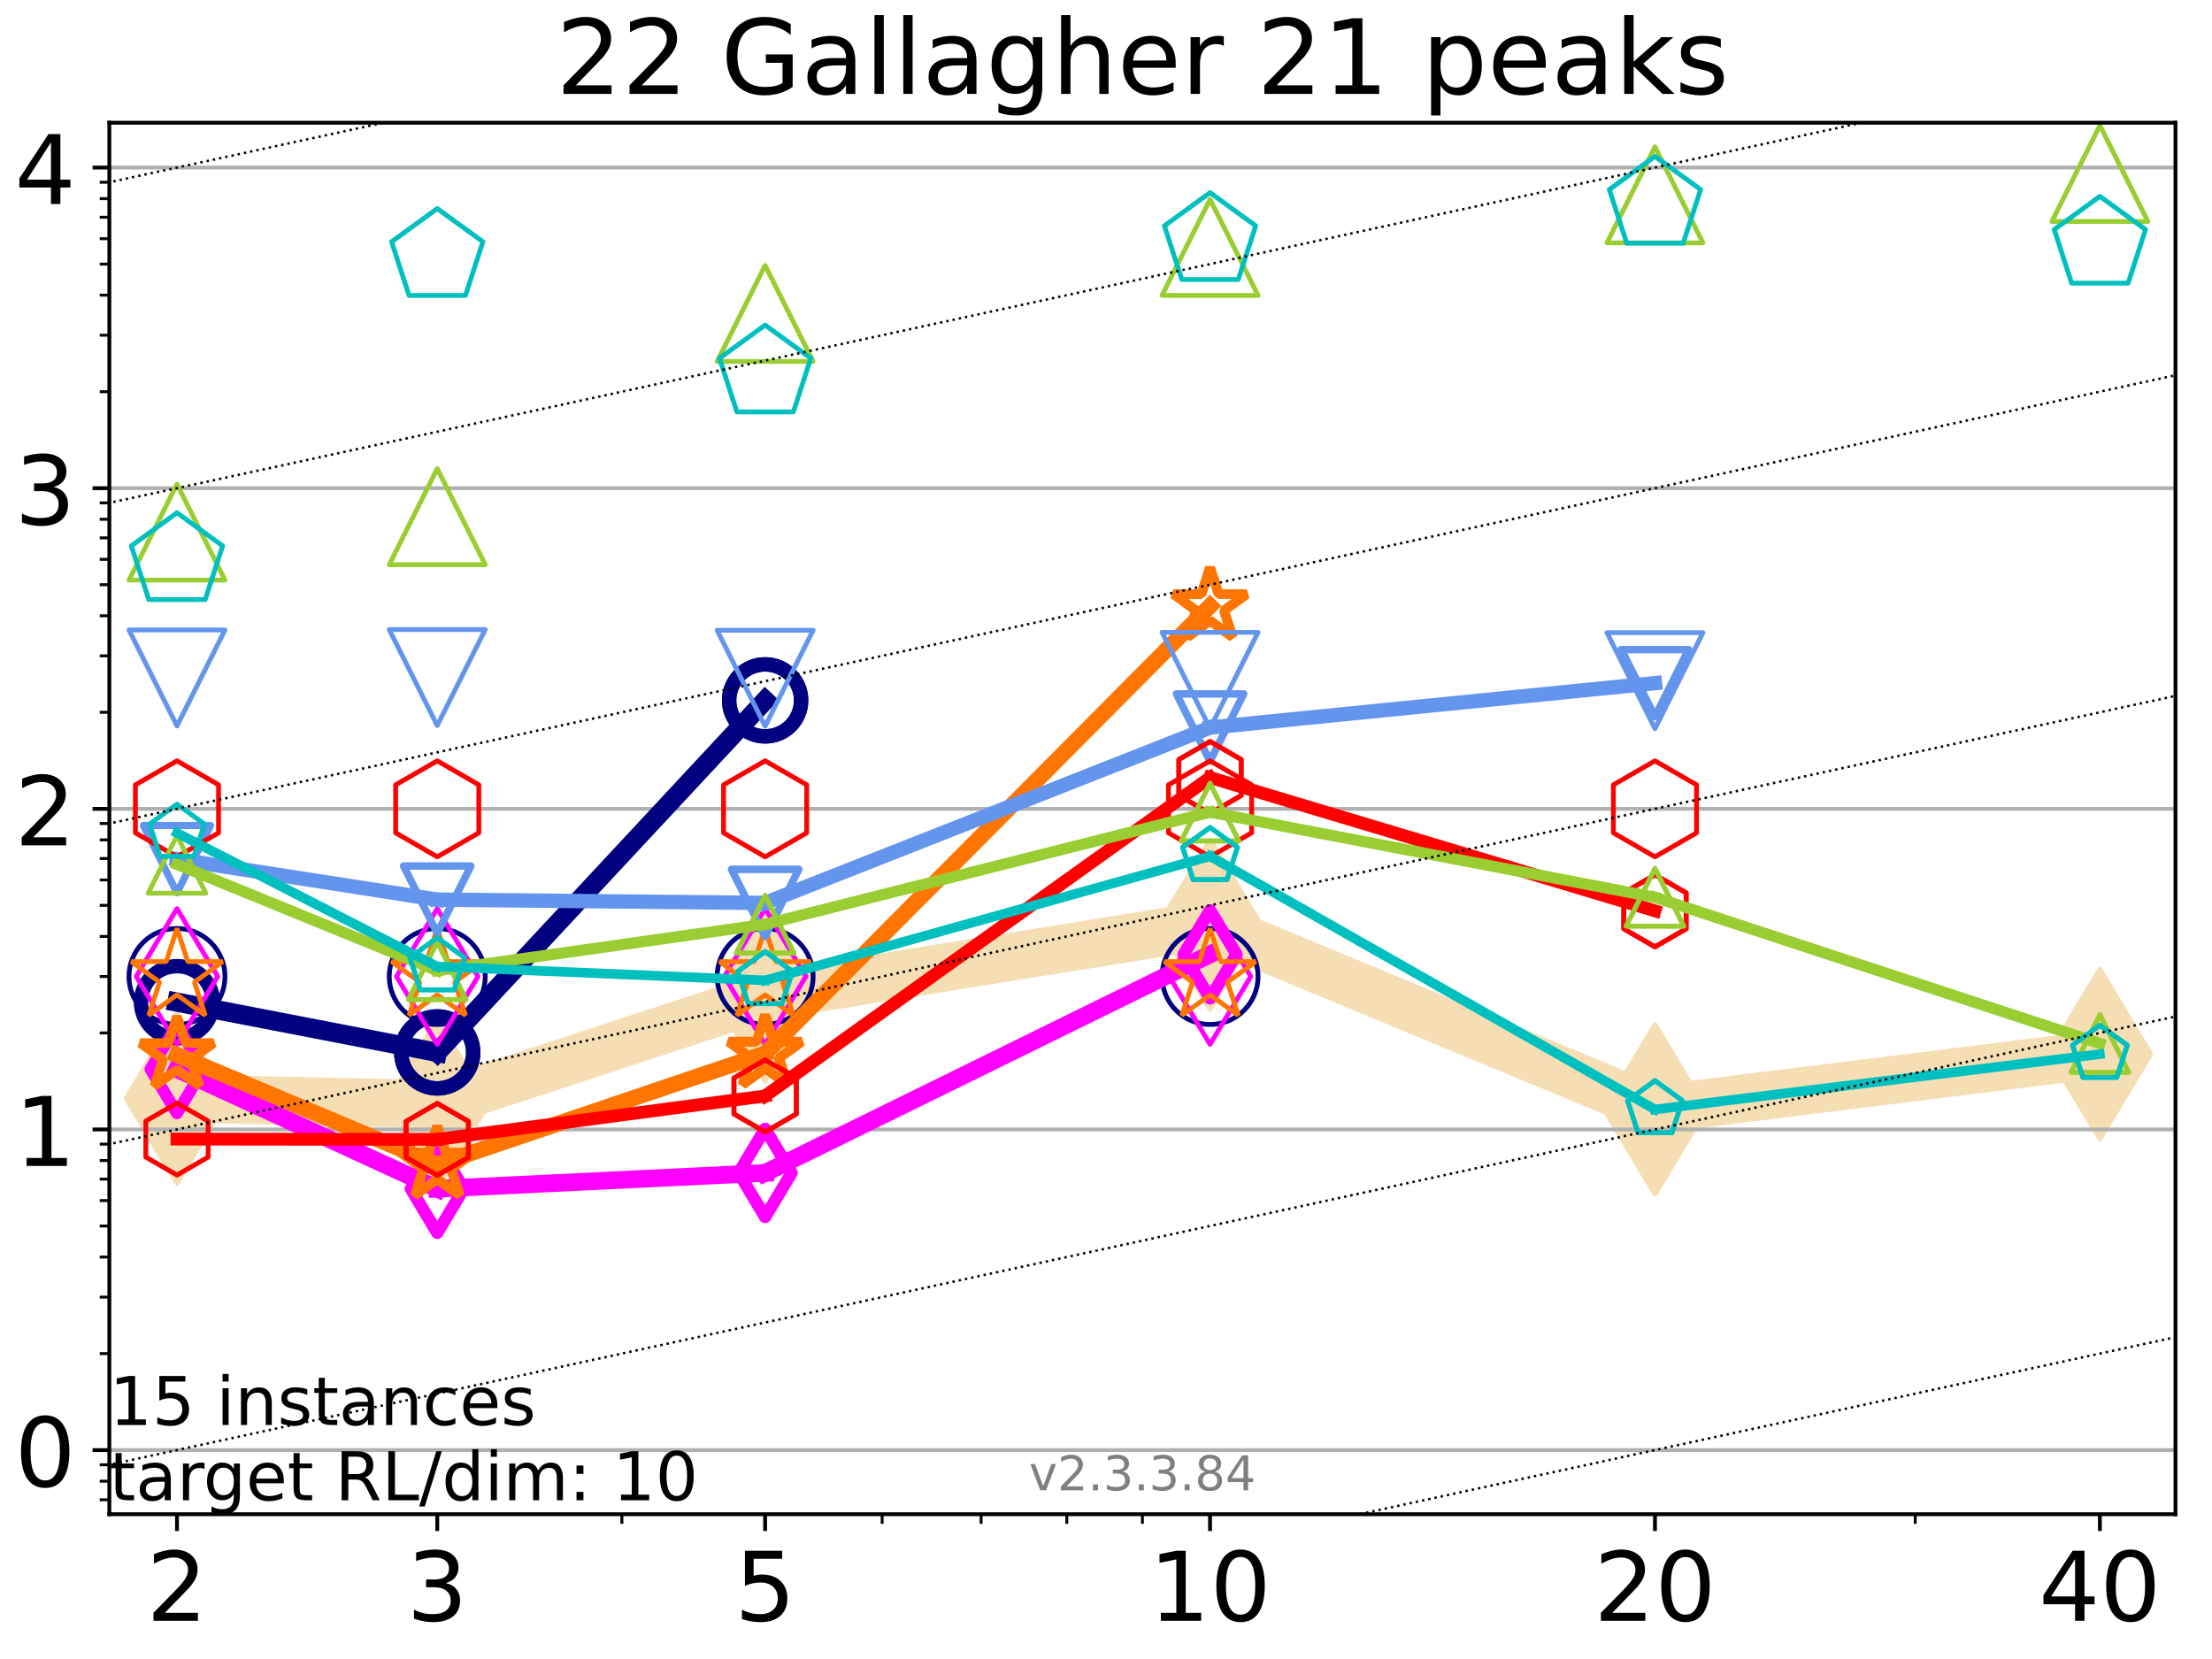<?xml version="1.0" encoding="utf-8" standalone="no"?>
<!DOCTYPE svg PUBLIC "-//W3C//DTD SVG 1.1//EN"
  "http://www.w3.org/Graphics/SVG/1.1/DTD/svg11.dtd">
<!-- Created with matplotlib (https://matplotlib.org/) -->
<svg height="345.6pt" version="1.1" viewBox="0 0 460.8 345.6" width="460.8pt" xmlns="http://www.w3.org/2000/svg" xmlns:xlink="http://www.w3.org/1999/xlink">
 <defs>
  <style type="text/css">*{stroke-linecap:butt;stroke-linejoin:round;}</style>
 </defs>
 <g id="figure_1">
  <g id="patch_1">
   <path d="M 0 345.6 
L 460.8 345.6 
L 460.8 0 
L 0 0 
z
" style="fill:#ffffff;"/>
  </g>
  <g id="axes_1">
   <g id="patch_2">
    <path d="M 22.78 315.44 
L 453.192 315.44 
L 453.192 25.56 
L 22.78 25.56 
z
" style="fill:#ffffff;"/>
   </g>
   <g id="line2d_1">
    <path clip-path="url(#p6129e8d95c)" d="M 36.868 228.815 
L 91.085 229.999 
L 159.39 207.571 
L 252.074 192.641 
L 344.758 231.108 
L 437.443 219.598 
" style="fill:none;stroke:#f5deb3;stroke-linecap:square;stroke-width:10;"/>
    <defs>
     <path d="M -0 17.678 
L 10.607 0 
L 0 -17.678 
L -10.607 -0 
z
" id="m52c9364fd1" style="stroke:#f5deb3;stroke-linejoin:miter;"/>
    </defs>
    <g clip-path="url(#p6129e8d95c)">
     <use style="fill:#f5deb3;stroke:#f5deb3;stroke-linejoin:miter;" x="36.868" xlink:href="#m52c9364fd1" y="228.815"/>
     <use style="fill:#f5deb3;stroke:#f5deb3;stroke-linejoin:miter;" x="91.085" xlink:href="#m52c9364fd1" y="229.999"/>
     <use style="fill:#f5deb3;stroke:#f5deb3;stroke-linejoin:miter;" x="159.39" xlink:href="#m52c9364fd1" y="207.571"/>
     <use style="fill:#f5deb3;stroke:#f5deb3;stroke-linejoin:miter;" x="252.074" xlink:href="#m52c9364fd1" y="192.641"/>
     <use style="fill:#f5deb3;stroke:#f5deb3;stroke-linejoin:miter;" x="344.758" xlink:href="#m52c9364fd1" y="231.108"/>
     <use style="fill:#f5deb3;stroke:#f5deb3;stroke-linejoin:miter;" x="437.443" xlink:href="#m52c9364fd1" y="219.598"/>
    </g>
   </g>
   <g id="matplotlib.axis_1">
    <g id="xtick_1">
     <g id="line2d_2">
      <defs>
       <path d="M 0 0 
L 0 3.5 
" id="m976c107236" style="stroke:#000000;stroke-width:0.8;"/>
      </defs>
      <g>
       <use style="stroke:#000000;stroke-width:0.8;" x="36.868" xlink:href="#m976c107236" y="315.44"/>
      </g>
     </g>
     <g id="text_1">
      <!-- 2 -->
      <g transform="translate(30.506 337.637)scale(0.2 -0.2)">
       <defs>
        <path d="M 19.188 8.297 
L 53.609 8.297 
L 53.609 0 
L 7.328 0 
L 7.328 8.297 
Q 12.938 14.109 22.625 23.891 
Q 32.328 33.688 34.812 36.531 
Q 39.547 41.844 41.422 45.531 
Q 43.312 49.219 43.312 52.781 
Q 43.312 58.594 39.234 62.25 
Q 35.156 65.922 28.609 65.922 
Q 23.969 65.922 18.812 64.312 
Q 13.672 62.703 7.812 59.422 
L 7.812 69.391 
Q 13.766 71.781 18.938 73 
Q 24.125 74.219 28.422 74.219 
Q 39.75 74.219 46.484 68.547 
Q 53.219 62.891 53.219 53.422 
Q 53.219 48.922 51.531 44.891 
Q 49.859 40.875 45.406 35.406 
Q 44.188 33.984 37.641 27.219 
Q 31.109 20.453 19.188 8.297 
z
" id="DejaVuSans-50"/>
       </defs>
       <use xlink:href="#DejaVuSans-50"/>
      </g>
     </g>
    </g>
    <g id="xtick_2">
     <g id="line2d_3">
      <g>
       <use style="stroke:#000000;stroke-width:0.8;" x="91.085" xlink:href="#m976c107236" y="315.44"/>
      </g>
     </g>
     <g id="text_2">
      <!-- 3 -->
      <g transform="translate(84.723 337.637)scale(0.2 -0.2)">
       <defs>
        <path d="M 40.578 39.312 
Q 47.656 37.797 51.625 33 
Q 55.609 28.219 55.609 21.188 
Q 55.609 10.406 48.188 4.484 
Q 40.766 -1.422 27.094 -1.422 
Q 22.516 -1.422 17.656 -0.516 
Q 12.797 0.391 7.625 2.203 
L 7.625 11.719 
Q 11.719 9.328 16.594 8.109 
Q 21.484 6.891 26.812 6.891 
Q 36.078 6.891 40.938 10.547 
Q 45.797 14.203 45.797 21.188 
Q 45.797 27.641 41.281 31.266 
Q 36.766 34.906 28.719 34.906 
L 20.219 34.906 
L 20.219 43.016 
L 29.109 43.016 
Q 36.375 43.016 40.234 45.922 
Q 44.094 48.828 44.094 54.297 
Q 44.094 59.906 40.109 62.906 
Q 36.141 65.922 28.719 65.922 
Q 24.656 65.922 20.016 65.031 
Q 15.375 64.156 9.812 62.312 
L 9.812 71.094 
Q 15.438 72.656 20.344 73.438 
Q 25.25 74.219 29.594 74.219 
Q 40.828 74.219 47.359 69.109 
Q 53.906 64.016 53.906 55.328 
Q 53.906 49.266 50.438 45.094 
Q 46.969 40.922 40.578 39.312 
z
" id="DejaVuSans-51"/>
       </defs>
       <use xlink:href="#DejaVuSans-51"/>
      </g>
     </g>
    </g>
    <g id="xtick_3">
     <g id="line2d_4">
      <g>
       <use style="stroke:#000000;stroke-width:0.8;" x="159.39" xlink:href="#m976c107236" y="315.44"/>
      </g>
     </g>
     <g id="text_3">
      <!-- 5 -->
      <g transform="translate(153.028 337.637)scale(0.2 -0.2)">
       <defs>
        <path d="M 10.797 72.906 
L 49.516 72.906 
L 49.516 64.594 
L 19.828 64.594 
L 19.828 46.734 
Q 21.969 47.469 24.109 47.828 
Q 26.266 48.188 28.422 48.188 
Q 40.625 48.188 47.75 41.5 
Q 54.891 34.812 54.891 23.391 
Q 54.891 11.625 47.562 5.094 
Q 40.234 -1.422 26.906 -1.422 
Q 22.312 -1.422 17.547 -0.641 
Q 12.797 0.141 7.719 1.703 
L 7.719 11.625 
Q 12.109 9.234 16.797 8.062 
Q 21.484 6.891 26.703 6.891 
Q 35.156 6.891 40.078 11.328 
Q 45.016 15.766 45.016 23.391 
Q 45.016 31 40.078 35.438 
Q 35.156 39.891 26.703 39.891 
Q 22.75 39.891 18.812 39.016 
Q 14.891 38.141 10.797 36.281 
z
" id="DejaVuSans-53"/>
       </defs>
       <use xlink:href="#DejaVuSans-53"/>
      </g>
     </g>
    </g>
    <g id="xtick_4">
     <g id="line2d_5">
      <g>
       <use style="stroke:#000000;stroke-width:0.8;" x="252.074" xlink:href="#m976c107236" y="315.44"/>
      </g>
     </g>
     <g id="text_4">
      <!-- 10 -->
      <g transform="translate(239.349 337.637)scale(0.2 -0.2)">
       <defs>
        <path d="M 12.406 8.297 
L 28.516 8.297 
L 28.516 63.922 
L 10.984 60.406 
L 10.984 69.391 
L 28.422 72.906 
L 38.281 72.906 
L 38.281 8.297 
L 54.391 8.297 
L 54.391 0 
L 12.406 0 
z
" id="DejaVuSans-49"/>
        <path d="M 31.781 66.406 
Q 24.172 66.406 20.328 58.906 
Q 16.5 51.422 16.5 36.375 
Q 16.5 21.391 20.328 13.891 
Q 24.172 6.391 31.781 6.391 
Q 39.453 6.391 43.281 13.891 
Q 47.125 21.391 47.125 36.375 
Q 47.125 51.422 43.281 58.906 
Q 39.453 66.406 31.781 66.406 
z
M 31.781 74.219 
Q 44.047 74.219 50.516 64.516 
Q 56.984 54.828 56.984 36.375 
Q 56.984 17.969 50.516 8.266 
Q 44.047 -1.422 31.781 -1.422 
Q 19.531 -1.422 13.062 8.266 
Q 6.594 17.969 6.594 36.375 
Q 6.594 54.828 13.062 64.516 
Q 19.531 74.219 31.781 74.219 
z
" id="DejaVuSans-48"/>
       </defs>
       <use xlink:href="#DejaVuSans-49"/>
       <use x="63.623" xlink:href="#DejaVuSans-48"/>
      </g>
     </g>
    </g>
    <g id="xtick_5">
     <g id="line2d_6">
      <g>
       <use style="stroke:#000000;stroke-width:0.8;" x="344.758" xlink:href="#m976c107236" y="315.44"/>
      </g>
     </g>
     <g id="text_5">
      <!-- 20 -->
      <g transform="translate(332.033 337.637)scale(0.2 -0.2)">
       <use xlink:href="#DejaVuSans-50"/>
       <use x="63.623" xlink:href="#DejaVuSans-48"/>
      </g>
     </g>
    </g>
    <g id="xtick_6">
     <g id="line2d_7">
      <g>
       <use style="stroke:#000000;stroke-width:0.8;" x="437.443" xlink:href="#m976c107236" y="315.44"/>
      </g>
     </g>
     <g id="text_6">
      <!-- 40 -->
      <g transform="translate(424.718 337.637)scale(0.2 -0.2)">
       <defs>
        <path d="M 37.797 64.312 
L 12.891 25.391 
L 37.797 25.391 
z
M 35.203 72.906 
L 47.609 72.906 
L 47.609 25.391 
L 58.016 25.391 
L 58.016 17.188 
L 47.609 17.188 
L 47.609 0 
L 37.797 0 
L 37.797 17.188 
L 4.891 17.188 
L 4.891 26.703 
z
" id="DejaVuSans-52"/>
       </defs>
       <use xlink:href="#DejaVuSans-52"/>
       <use x="63.623" xlink:href="#DejaVuSans-48"/>
      </g>
     </g>
    </g>
    <g id="xtick_7">
     <g id="line2d_8">
      <defs>
       <path d="M 0 0 
L 0 2 
" id="m659d747f8a" style="stroke:#000000;stroke-width:0.6;"/>
      </defs>
      <g>
       <use style="stroke:#000000;stroke-width:0.6;" x="129.552" xlink:href="#m659d747f8a" y="315.44"/>
      </g>
     </g>
    </g>
    <g id="xtick_8">
     <g id="line2d_9">
      <g>
       <use style="stroke:#000000;stroke-width:0.6;" x="183.769" xlink:href="#m659d747f8a" y="315.44"/>
      </g>
     </g>
    </g>
    <g id="xtick_9">
     <g id="line2d_10">
      <g>
       <use style="stroke:#000000;stroke-width:0.6;" x="204.381" xlink:href="#m659d747f8a" y="315.44"/>
      </g>
     </g>
    </g>
    <g id="xtick_10">
     <g id="line2d_11">
      <g>
       <use style="stroke:#000000;stroke-width:0.6;" x="222.237" xlink:href="#m659d747f8a" y="315.44"/>
      </g>
     </g>
    </g>
    <g id="xtick_11">
     <g id="line2d_12">
      <g>
       <use style="stroke:#000000;stroke-width:0.6;" x="237.986" xlink:href="#m659d747f8a" y="315.44"/>
      </g>
     </g>
    </g>
    <g id="xtick_12">
     <g id="line2d_13">
      <g>
       <use style="stroke:#000000;stroke-width:0.6;" x="398.975" xlink:href="#m659d747f8a" y="315.44"/>
      </g>
     </g>
    </g>
   </g>
   <g id="matplotlib.axis_2">
    <g id="ytick_1">
     <g id="line2d_14">
      <path clip-path="url(#p6129e8d95c)" d="M 22.78 302.081 
L 453.192 302.081 
" style="fill:none;stroke:#b0b0b0;stroke-linecap:square;stroke-width:0.8;"/>
     </g>
     <g id="line2d_15">
      <defs>
       <path d="M 0 0 
L -3.5 0 
" id="m7f0d5ef095" style="stroke:#000000;stroke-width:0.8;"/>
      </defs>
      <g>
       <use style="stroke:#000000;stroke-width:0.8;" x="22.78" xlink:href="#m7f0d5ef095" y="302.081"/>
      </g>
     </g>
     <g id="text_7">
      <!-- 0 -->
      <g transform="translate(3.055 309.68)scale(0.2 -0.2)">
       <use xlink:href="#DejaVuSans-48"/>
      </g>
     </g>
    </g>
    <g id="ytick_2">
     <g id="line2d_16">
      <path clip-path="url(#p6129e8d95c)" d="M 22.78 235.288 
L 453.192 235.288 
" style="fill:none;stroke:#b0b0b0;stroke-linecap:square;stroke-width:0.8;"/>
     </g>
     <g id="line2d_17">
      <g>
       <use style="stroke:#000000;stroke-width:0.8;" x="22.78" xlink:href="#m7f0d5ef095" y="235.288"/>
      </g>
     </g>
     <g id="text_8">
      <!-- 1 -->
      <g transform="translate(3.055 242.886)scale(0.2 -0.2)">
       <use xlink:href="#DejaVuSans-49"/>
      </g>
     </g>
    </g>
    <g id="ytick_3">
     <g id="line2d_18">
      <path clip-path="url(#p6129e8d95c)" d="M 22.78 168.495 
L 453.192 168.495 
" style="fill:none;stroke:#b0b0b0;stroke-linecap:square;stroke-width:0.8;"/>
     </g>
     <g id="line2d_19">
      <g>
       <use style="stroke:#000000;stroke-width:0.8;" x="22.78" xlink:href="#m7f0d5ef095" y="168.495"/>
      </g>
     </g>
     <g id="text_9">
      <!-- 2 -->
      <g transform="translate(3.055 176.093)scale(0.2 -0.2)">
       <use xlink:href="#DejaVuSans-50"/>
      </g>
     </g>
    </g>
    <g id="ytick_4">
     <g id="line2d_20">
      <path clip-path="url(#p6129e8d95c)" d="M 22.78 101.701 
L 453.192 101.701 
" style="fill:none;stroke:#b0b0b0;stroke-linecap:square;stroke-width:0.8;"/>
     </g>
     <g id="line2d_21">
      <g>
       <use style="stroke:#000000;stroke-width:0.8;" x="22.78" xlink:href="#m7f0d5ef095" y="101.701"/>
      </g>
     </g>
     <g id="text_10">
      <!-- 3 -->
      <g transform="translate(3.055 109.3)scale(0.2 -0.2)">
       <use xlink:href="#DejaVuSans-51"/>
      </g>
     </g>
    </g>
    <g id="ytick_5">
     <g id="line2d_22">
      <path clip-path="url(#p6129e8d95c)" d="M 22.78 34.908 
L 453.192 34.908 
" style="fill:none;stroke:#b0b0b0;stroke-linecap:square;stroke-width:0.8;"/>
     </g>
     <g id="line2d_23">
      <g>
       <use style="stroke:#000000;stroke-width:0.8;" x="22.78" xlink:href="#m7f0d5ef095" y="34.908"/>
      </g>
     </g>
     <g id="text_11">
      <!-- 4 -->
      <g transform="translate(3.055 42.506)scale(0.2 -0.2)">
       <use xlink:href="#DejaVuSans-52"/>
      </g>
     </g>
    </g>
    <g id="ytick_6">
     <g id="line2d_24">
      <defs>
       <path d="M 0 0 
L -2 0 
" id="m8267eb1f19" style="stroke:#000000;stroke-width:0.6;"/>
      </defs>
      <g>
       <use style="stroke:#000000;stroke-width:0.6;" x="22.78" xlink:href="#m8267eb1f19" y="312.428"/>
      </g>
     </g>
    </g>
    <g id="ytick_7">
     <g id="line2d_25">
      <g>
       <use style="stroke:#000000;stroke-width:0.6;" x="22.78" xlink:href="#m8267eb1f19" y="308.554"/>
      </g>
     </g>
    </g>
    <g id="ytick_8">
     <g id="line2d_26">
      <g>
       <use style="stroke:#000000;stroke-width:0.6;" x="22.78" xlink:href="#m8267eb1f19" y="305.138"/>
      </g>
     </g>
    </g>
    <g id="ytick_9">
     <g id="line2d_27">
      <g>
       <use style="stroke:#000000;stroke-width:0.6;" x="22.78" xlink:href="#m8267eb1f19" y="281.975"/>
      </g>
     </g>
    </g>
    <g id="ytick_10">
     <g id="line2d_28">
      <g>
       <use style="stroke:#000000;stroke-width:0.6;" x="22.78" xlink:href="#m8267eb1f19" y="270.213"/>
      </g>
     </g>
    </g>
    <g id="ytick_11">
     <g id="line2d_29">
      <g>
       <use style="stroke:#000000;stroke-width:0.6;" x="22.78" xlink:href="#m8267eb1f19" y="261.868"/>
      </g>
     </g>
    </g>
    <g id="ytick_12">
     <g id="line2d_30">
      <g>
       <use style="stroke:#000000;stroke-width:0.6;" x="22.78" xlink:href="#m8267eb1f19" y="255.395"/>
      </g>
     </g>
    </g>
    <g id="ytick_13">
     <g id="line2d_31">
      <g>
       <use style="stroke:#000000;stroke-width:0.6;" x="22.78" xlink:href="#m8267eb1f19" y="250.106"/>
      </g>
     </g>
    </g>
    <g id="ytick_14">
     <g id="line2d_32">
      <g>
       <use style="stroke:#000000;stroke-width:0.6;" x="22.78" xlink:href="#m8267eb1f19" y="245.634"/>
      </g>
     </g>
    </g>
    <g id="ytick_15">
     <g id="line2d_33">
      <g>
       <use style="stroke:#000000;stroke-width:0.6;" x="22.78" xlink:href="#m8267eb1f19" y="241.761"/>
      </g>
     </g>
    </g>
    <g id="ytick_16">
     <g id="line2d_34">
      <g>
       <use style="stroke:#000000;stroke-width:0.6;" x="22.78" xlink:href="#m8267eb1f19" y="238.344"/>
      </g>
     </g>
    </g>
    <g id="ytick_17">
     <g id="line2d_35">
      <g>
       <use style="stroke:#000000;stroke-width:0.6;" x="22.78" xlink:href="#m8267eb1f19" y="215.181"/>
      </g>
     </g>
    </g>
    <g id="ytick_18">
     <g id="line2d_36">
      <g>
       <use style="stroke:#000000;stroke-width:0.6;" x="22.78" xlink:href="#m8267eb1f19" y="203.419"/>
      </g>
     </g>
    </g>
    <g id="ytick_19">
     <g id="line2d_37">
      <g>
       <use style="stroke:#000000;stroke-width:0.6;" x="22.78" xlink:href="#m8267eb1f19" y="195.074"/>
      </g>
     </g>
    </g>
    <g id="ytick_20">
     <g id="line2d_38">
      <g>
       <use style="stroke:#000000;stroke-width:0.6;" x="22.78" xlink:href="#m8267eb1f19" y="188.601"/>
      </g>
     </g>
    </g>
    <g id="ytick_21">
     <g id="line2d_39">
      <g>
       <use style="stroke:#000000;stroke-width:0.6;" x="22.78" xlink:href="#m8267eb1f19" y="183.313"/>
      </g>
     </g>
    </g>
    <g id="ytick_22">
     <g id="line2d_40">
      <g>
       <use style="stroke:#000000;stroke-width:0.6;" x="22.78" xlink:href="#m8267eb1f19" y="178.841"/>
      </g>
     </g>
    </g>
    <g id="ytick_23">
     <g id="line2d_41">
      <g>
       <use style="stroke:#000000;stroke-width:0.6;" x="22.78" xlink:href="#m8267eb1f19" y="174.968"/>
      </g>
     </g>
    </g>
    <g id="ytick_24">
     <g id="line2d_42">
      <g>
       <use style="stroke:#000000;stroke-width:0.6;" x="22.78" xlink:href="#m8267eb1f19" y="171.551"/>
      </g>
     </g>
    </g>
    <g id="ytick_25">
     <g id="line2d_43">
      <g>
       <use style="stroke:#000000;stroke-width:0.6;" x="22.78" xlink:href="#m8267eb1f19" y="148.388"/>
      </g>
     </g>
    </g>
    <g id="ytick_26">
     <g id="line2d_44">
      <g>
       <use style="stroke:#000000;stroke-width:0.6;" x="22.78" xlink:href="#m8267eb1f19" y="136.626"/>
      </g>
     </g>
    </g>
    <g id="ytick_27">
     <g id="line2d_45">
      <g>
       <use style="stroke:#000000;stroke-width:0.6;" x="22.78" xlink:href="#m8267eb1f19" y="128.281"/>
      </g>
     </g>
    </g>
    <g id="ytick_28">
     <g id="line2d_46">
      <g>
       <use style="stroke:#000000;stroke-width:0.6;" x="22.78" xlink:href="#m8267eb1f19" y="121.808"/>
      </g>
     </g>
    </g>
    <g id="ytick_29">
     <g id="line2d_47">
      <g>
       <use style="stroke:#000000;stroke-width:0.6;" x="22.78" xlink:href="#m8267eb1f19" y="116.519"/>
      </g>
     </g>
    </g>
    <g id="ytick_30">
     <g id="line2d_48">
      <g>
       <use style="stroke:#000000;stroke-width:0.6;" x="22.78" xlink:href="#m8267eb1f19" y="112.048"/>
      </g>
     </g>
    </g>
    <g id="ytick_31">
     <g id="line2d_49">
      <g>
       <use style="stroke:#000000;stroke-width:0.6;" x="22.78" xlink:href="#m8267eb1f19" y="108.174"/>
      </g>
     </g>
    </g>
    <g id="ytick_32">
     <g id="line2d_50">
      <g>
       <use style="stroke:#000000;stroke-width:0.6;" x="22.78" xlink:href="#m8267eb1f19" y="104.758"/>
      </g>
     </g>
    </g>
    <g id="ytick_33">
     <g id="line2d_51">
      <g>
       <use style="stroke:#000000;stroke-width:0.6;" x="22.78" xlink:href="#m8267eb1f19" y="81.594"/>
      </g>
     </g>
    </g>
    <g id="ytick_34">
     <g id="line2d_52">
      <g>
       <use style="stroke:#000000;stroke-width:0.6;" x="22.78" xlink:href="#m8267eb1f19" y="69.833"/>
      </g>
     </g>
    </g>
    <g id="ytick_35">
     <g id="line2d_53">
      <g>
       <use style="stroke:#000000;stroke-width:0.6;" x="22.78" xlink:href="#m8267eb1f19" y="61.488"/>
      </g>
     </g>
    </g>
    <g id="ytick_36">
     <g id="line2d_54">
      <g>
       <use style="stroke:#000000;stroke-width:0.6;" x="22.78" xlink:href="#m8267eb1f19" y="55.015"/>
      </g>
     </g>
    </g>
    <g id="ytick_37">
     <g id="line2d_55">
      <g>
       <use style="stroke:#000000;stroke-width:0.6;" x="22.78" xlink:href="#m8267eb1f19" y="49.726"/>
      </g>
     </g>
    </g>
    <g id="ytick_38">
     <g id="line2d_56">
      <g>
       <use style="stroke:#000000;stroke-width:0.6;" x="22.78" xlink:href="#m8267eb1f19" y="45.254"/>
      </g>
     </g>
    </g>
    <g id="ytick_39">
     <g id="line2d_57">
      <g>
       <use style="stroke:#000000;stroke-width:0.6;" x="22.78" xlink:href="#m8267eb1f19" y="41.381"/>
      </g>
     </g>
    </g>
    <g id="ytick_40">
     <g id="line2d_58">
      <g>
       <use style="stroke:#000000;stroke-width:0.6;" x="22.78" xlink:href="#m8267eb1f19" y="37.964"/>
      </g>
     </g>
    </g>
   </g>
   <g id="line2d_59">
    <path clip-path="url(#p6129e8d95c)" d="M 36.868 208.766 
L 91.085 219.239 
" style="fill:none;stroke:#000080;stroke-linecap:square;stroke-width:4;"/>
    <defs>
     <path d="M 0 7.5 
C 1.989 7.5 3.897 6.71 5.303 5.303 
C 6.71 3.897 7.5 1.989 7.5 0 
C 7.5 -1.989 6.71 -3.897 5.303 -5.303 
C 3.897 -6.71 1.989 -7.5 0 -7.5 
C -1.989 -7.5 -3.897 -6.71 -5.303 -5.303 
C -6.71 -3.897 -7.5 -1.989 -7.5 0 
C -7.5 1.989 -6.71 3.897 -5.303 5.303 
C -3.897 6.71 -1.989 7.5 0 7.5 
z
" id="m873406e8be" style="stroke:#000080;stroke-width:3;"/>
    </defs>
    <g clip-path="url(#p6129e8d95c)">
     <use style="fill-opacity:0;stroke:#000080;stroke-width:3;" x="36.868" xlink:href="#m873406e8be" y="208.766"/>
     <use style="fill-opacity:0;stroke:#000080;stroke-width:3;" x="91.085" xlink:href="#m873406e8be" y="219.239"/>
    </g>
   </g>
   <g id="line2d_60">
    <path clip-path="url(#p6129e8d95c)" d="M 91.085 219.239 
L 159.39 145.901 
" style="fill:none;stroke:#000080;stroke-linecap:square;stroke-width:4;"/>
    <g clip-path="url(#p6129e8d95c)">
     <use style="fill-opacity:0;stroke:#000080;stroke-width:3;" x="91.085" xlink:href="#m873406e8be" y="219.239"/>
     <use style="fill-opacity:0;stroke:#000080;stroke-width:3;" x="159.39" xlink:href="#m873406e8be" y="145.901"/>
    </g>
   </g>
   <g id="line2d_61">
    <path clip-path="url(#p6129e8d95c)" d="M 159.39 145.901 
" style="fill:none;stroke:#000080;stroke-linecap:square;stroke-width:4;"/>
    <g clip-path="url(#p6129e8d95c)">
     <use style="fill-opacity:0;stroke:#000080;stroke-width:3;" x="159.39" xlink:href="#m873406e8be" y="145.901"/>
    </g>
   </g>
   <g id="line2d_62"/>
   <g id="line2d_63">
    <defs>
     <path d="M 0 10 
C 2.652 10 5.196 8.946 7.071 7.071 
C 8.946 5.196 10 2.652 10 0 
C 10 -2.652 8.946 -5.196 7.071 -7.071 
C 5.196 -8.946 2.652 -10 0 -10 
C -2.652 -10 -5.196 -8.946 -7.071 -7.071 
C -8.946 -5.196 -10 -2.652 -10 0 
C -10 2.652 -8.946 5.196 -7.071 7.071 
C -5.196 8.946 -2.652 10 0 10 
z
" id="ma44c6ce5fe" style="stroke:#000080;"/>
    </defs>
    <g clip-path="url(#p6129e8d95c)">
     <use style="fill-opacity:0;stroke:#000080;" x="36.868" xlink:href="#ma44c6ce5fe" y="203.419"/>
     <use style="fill-opacity:0;stroke:#000080;" x="91.085" xlink:href="#ma44c6ce5fe" y="203.419"/>
     <use style="fill-opacity:0;stroke:#000080;" x="159.39" xlink:href="#ma44c6ce5fe" y="203.419"/>
     <use style="fill-opacity:0;stroke:#000080;" x="252.074" xlink:href="#ma44c6ce5fe" y="203.419"/>
    </g>
   </g>
   <g id="line2d_64">
    <path clip-path="url(#p6129e8d95c)" d="M 36.868 222.719 
L 91.085 247.636 
" style="fill:none;stroke:#ff00ff;stroke-linecap:square;stroke-width:3.667;"/>
    <defs>
     <path d="M -0 9.192 
L 5.515 0 
L 0 -9.192 
L -5.515 -0 
z
" id="m736253de5f" style="stroke:#ff00ff;stroke-linejoin:miter;stroke-width:2.5;"/>
    </defs>
    <g clip-path="url(#p6129e8d95c)">
     <use style="fill-opacity:0;stroke:#ff00ff;stroke-linejoin:miter;stroke-width:2.5;" x="36.868" xlink:href="#m736253de5f" y="222.719"/>
     <use style="fill-opacity:0;stroke:#ff00ff;stroke-linejoin:miter;stroke-width:2.5;" x="91.085" xlink:href="#m736253de5f" y="247.636"/>
    </g>
   </g>
   <g id="line2d_65">
    <path clip-path="url(#p6129e8d95c)" d="M 91.085 247.636 
L 159.39 244.338 
" style="fill:none;stroke:#ff00ff;stroke-linecap:square;stroke-width:3.667;"/>
    <g clip-path="url(#p6129e8d95c)">
     <use style="fill-opacity:0;stroke:#ff00ff;stroke-linejoin:miter;stroke-width:2.5;" x="91.085" xlink:href="#m736253de5f" y="247.636"/>
     <use style="fill-opacity:0;stroke:#ff00ff;stroke-linejoin:miter;stroke-width:2.5;" x="159.39" xlink:href="#m736253de5f" y="244.338"/>
    </g>
   </g>
   <g id="line2d_66">
    <path clip-path="url(#p6129e8d95c)" d="M 159.39 244.338 
L 252.074 198.81 
" style="fill:none;stroke:#ff00ff;stroke-linecap:square;stroke-width:3.667;"/>
    <g clip-path="url(#p6129e8d95c)">
     <use style="fill-opacity:0;stroke:#ff00ff;stroke-linejoin:miter;stroke-width:2.5;" x="159.39" xlink:href="#m736253de5f" y="244.338"/>
     <use style="fill-opacity:0;stroke:#ff00ff;stroke-linejoin:miter;stroke-width:2.5;" x="252.074" xlink:href="#m736253de5f" y="198.81"/>
    </g>
   </g>
   <g id="line2d_67">
    <path clip-path="url(#p6129e8d95c)" d="M 252.074 198.81 
" style="fill:none;stroke:#ff00ff;stroke-linecap:square;stroke-width:3.667;"/>
    <g clip-path="url(#p6129e8d95c)">
     <use style="fill-opacity:0;stroke:#ff00ff;stroke-linejoin:miter;stroke-width:2.5;" x="252.074" xlink:href="#m736253de5f" y="198.81"/>
    </g>
   </g>
   <g id="line2d_68"/>
   <g id="line2d_69">
    <defs>
     <path d="M -0 14.142 
L 8.485 0 
L -0 -14.142 
L -8.485 -0 
z
" id="mc7de68b72c" style="stroke:#ff00ff;stroke-linejoin:miter;"/>
    </defs>
    <g clip-path="url(#p6129e8d95c)">
     <use style="fill-opacity:0;stroke:#ff00ff;stroke-linejoin:miter;" x="36.868" xlink:href="#mc7de68b72c" y="203.419"/>
     <use style="fill-opacity:0;stroke:#ff00ff;stroke-linejoin:miter;" x="91.085" xlink:href="#mc7de68b72c" y="203.419"/>
     <use style="fill-opacity:0;stroke:#ff00ff;stroke-linejoin:miter;" x="159.39" xlink:href="#mc7de68b72c" y="203.419"/>
     <use style="fill-opacity:0;stroke:#ff00ff;stroke-linejoin:miter;" x="252.074" xlink:href="#mc7de68b72c" y="203.419"/>
    </g>
   </g>
   <g id="line2d_70">
    <path clip-path="url(#p6129e8d95c)" d="M 36.868 219.765 
L 91.085 242.578 
" style="fill:none;stroke:#ff7500;stroke-linecap:square;stroke-width:3.333;"/>
    <defs>
     <path d="M 0 -8 
L -1.796 -2.472 
L -7.608 -2.472 
L -2.906 0.944 
L -4.702 6.472 
L -0 3.056 
L 4.702 6.472 
L 2.906 0.944 
L 7.608 -2.472 
L 1.796 -2.472 
z
" id="m0bcf8572de" style="stroke:#ff7500;stroke-linejoin:bevel;stroke-width:2;"/>
    </defs>
    <g clip-path="url(#p6129e8d95c)">
     <use style="fill-opacity:0;stroke:#ff7500;stroke-linejoin:bevel;stroke-width:2;" x="36.868" xlink:href="#m0bcf8572de" y="219.765"/>
     <use style="fill-opacity:0;stroke:#ff7500;stroke-linejoin:bevel;stroke-width:2;" x="91.085" xlink:href="#m0bcf8572de" y="242.578"/>
    </g>
   </g>
   <g id="line2d_71">
    <path clip-path="url(#p6129e8d95c)" d="M 91.085 242.578 
L 159.39 219.472 
" style="fill:none;stroke:#ff7500;stroke-linecap:square;stroke-width:3.333;"/>
    <g clip-path="url(#p6129e8d95c)">
     <use style="fill-opacity:0;stroke:#ff7500;stroke-linejoin:bevel;stroke-width:2;" x="91.085" xlink:href="#m0bcf8572de" y="242.578"/>
     <use style="fill-opacity:0;stroke:#ff7500;stroke-linejoin:bevel;stroke-width:2;" x="159.39" xlink:href="#m0bcf8572de" y="219.472"/>
    </g>
   </g>
   <g id="line2d_72">
    <path clip-path="url(#p6129e8d95c)" d="M 159.39 219.472 
L 252.074 126.237 
" style="fill:none;stroke:#ff7500;stroke-linecap:square;stroke-width:3.333;"/>
    <g clip-path="url(#p6129e8d95c)">
     <use style="fill-opacity:0;stroke:#ff7500;stroke-linejoin:bevel;stroke-width:2;" x="159.39" xlink:href="#m0bcf8572de" y="219.472"/>
     <use style="fill-opacity:0;stroke:#ff7500;stroke-linejoin:bevel;stroke-width:2;" x="252.074" xlink:href="#m0bcf8572de" y="126.237"/>
    </g>
   </g>
   <g id="line2d_73">
    <path clip-path="url(#p6129e8d95c)" d="M 252.074 126.237 
" style="fill:none;stroke:#ff7500;stroke-linecap:square;stroke-width:3.333;"/>
    <g clip-path="url(#p6129e8d95c)">
     <use style="fill-opacity:0;stroke:#ff7500;stroke-linejoin:bevel;stroke-width:2;" x="252.074" xlink:href="#m0bcf8572de" y="126.237"/>
    </g>
   </g>
   <g id="line2d_74"/>
   <g id="line2d_75">
    <defs>
     <path d="M 0 -10 
L -2.245 -3.09 
L -9.511 -3.09 
L -3.633 1.18 
L -5.878 8.09 
L -0 3.82 
L 5.878 8.09 
L 3.633 1.18 
L 9.511 -3.09 
L 2.245 -3.09 
z
" id="mfee4582bb9" style="stroke:#ff7500;stroke-linejoin:bevel;"/>
    </defs>
    <g clip-path="url(#p6129e8d95c)">
     <use style="fill-opacity:0;stroke:#ff7500;stroke-linejoin:bevel;" x="36.868" xlink:href="#mfee4582bb9" y="203.419"/>
     <use style="fill-opacity:0;stroke:#ff7500;stroke-linejoin:bevel;" x="91.085" xlink:href="#mfee4582bb9" y="203.419"/>
     <use style="fill-opacity:0;stroke:#ff7500;stroke-linejoin:bevel;" x="159.39" xlink:href="#mfee4582bb9" y="203.419"/>
     <use style="fill-opacity:0;stroke:#ff7500;stroke-linejoin:bevel;" x="252.074" xlink:href="#mfee4582bb9" y="203.419"/>
    </g>
   </g>
   <g id="line2d_76">
    <path clip-path="url(#p6129e8d95c)" d="M 36.868 178.975 
L 91.085 187.411 
" style="fill:none;stroke:#6495ed;stroke-linecap:square;stroke-width:3;"/>
    <defs>
     <path d="M -0 7 
L 7 -7 
L -7 -7 
z
" id="md16bf0e6a6" style="stroke:#6495ed;stroke-linejoin:miter;stroke-width:1.5;"/>
    </defs>
    <g clip-path="url(#p6129e8d95c)">
     <use style="fill-opacity:0;stroke:#6495ed;stroke-linejoin:miter;stroke-width:1.5;" x="36.868" xlink:href="#md16bf0e6a6" y="178.975"/>
     <use style="fill-opacity:0;stroke:#6495ed;stroke-linejoin:miter;stroke-width:1.5;" x="91.085" xlink:href="#md16bf0e6a6" y="187.411"/>
    </g>
   </g>
   <g id="line2d_77">
    <path clip-path="url(#p6129e8d95c)" d="M 91.085 187.411 
L 159.39 188.1 
" style="fill:none;stroke:#6495ed;stroke-linecap:square;stroke-width:3;"/>
    <g clip-path="url(#p6129e8d95c)">
     <use style="fill-opacity:0;stroke:#6495ed;stroke-linejoin:miter;stroke-width:1.5;" x="91.085" xlink:href="#md16bf0e6a6" y="187.411"/>
     <use style="fill-opacity:0;stroke:#6495ed;stroke-linejoin:miter;stroke-width:1.5;" x="159.39" xlink:href="#md16bf0e6a6" y="188.1"/>
    </g>
   </g>
   <g id="line2d_78">
    <path clip-path="url(#p6129e8d95c)" d="M 159.39 188.1 
L 252.074 151.559 
" style="fill:none;stroke:#6495ed;stroke-linecap:square;stroke-width:3;"/>
    <g clip-path="url(#p6129e8d95c)">
     <use style="fill-opacity:0;stroke:#6495ed;stroke-linejoin:miter;stroke-width:1.5;" x="159.39" xlink:href="#md16bf0e6a6" y="188.1"/>
     <use style="fill-opacity:0;stroke:#6495ed;stroke-linejoin:miter;stroke-width:1.5;" x="252.074" xlink:href="#md16bf0e6a6" y="151.559"/>
    </g>
   </g>
   <g id="line2d_79">
    <path clip-path="url(#p6129e8d95c)" d="M 252.074 151.559 
L 344.758 142.31 
" style="fill:none;stroke:#6495ed;stroke-linecap:square;stroke-width:3;"/>
    <g clip-path="url(#p6129e8d95c)">
     <use style="fill-opacity:0;stroke:#6495ed;stroke-linejoin:miter;stroke-width:1.5;" x="252.074" xlink:href="#md16bf0e6a6" y="151.559"/>
     <use style="fill-opacity:0;stroke:#6495ed;stroke-linejoin:miter;stroke-width:1.5;" x="344.758" xlink:href="#md16bf0e6a6" y="142.31"/>
    </g>
   </g>
   <g id="line2d_80">
    <path clip-path="url(#p6129e8d95c)" d="M 344.758 142.31 
" style="fill:none;stroke:#6495ed;stroke-linecap:square;stroke-width:3;"/>
    <g clip-path="url(#p6129e8d95c)">
     <use style="fill-opacity:0;stroke:#6495ed;stroke-linejoin:miter;stroke-width:1.5;" x="344.758" xlink:href="#md16bf0e6a6" y="142.31"/>
    </g>
   </g>
   <g id="line2d_81"/>
   <g id="line2d_82">
    <defs>
     <path d="M -0 10 
L 10 -10 
L -10 -10 
z
" id="md624b848d5" style="stroke:#6495ed;stroke-linejoin:miter;"/>
    </defs>
    <g clip-path="url(#p6129e8d95c)">
     <use style="fill-opacity:0;stroke:#6495ed;stroke-linejoin:miter;" x="36.868" xlink:href="#md624b848d5" y="141.227"/>
     <use style="fill-opacity:0;stroke:#6495ed;stroke-linejoin:miter;" x="91.085" xlink:href="#md624b848d5" y="141.151"/>
     <use style="fill-opacity:0;stroke:#6495ed;stroke-linejoin:miter;" x="159.39" xlink:href="#md624b848d5" y="141.295"/>
     <use style="fill-opacity:0;stroke:#6495ed;stroke-linejoin:miter;" x="252.074" xlink:href="#md624b848d5" y="141.73"/>
     <use style="fill-opacity:0;stroke:#6495ed;stroke-linejoin:miter;" x="344.758" xlink:href="#md624b848d5" y="141.799"/>
    </g>
   </g>
   <g id="line2d_83">
    <path clip-path="url(#p6129e8d95c)" d="M 36.868 237.289 
L 91.085 237.358 
" style="fill:none;stroke:#ff0000;stroke-linecap:square;stroke-width:2.667;"/>
    <defs>
     <path d="M 0 -7.5 
L -6.495 -3.75 
L -6.495 3.75 
L -0 7.5 
L 6.495 3.75 
L 6.495 -3.75 
z
" id="m36278fd9b7" style="stroke:#ff0000;stroke-linejoin:miter;"/>
    </defs>
    <g clip-path="url(#p6129e8d95c)">
     <use style="fill-opacity:0;stroke:#ff0000;stroke-linejoin:miter;" x="36.868" xlink:href="#m36278fd9b7" y="237.289"/>
     <use style="fill-opacity:0;stroke:#ff0000;stroke-linejoin:miter;" x="91.085" xlink:href="#m36278fd9b7" y="237.358"/>
    </g>
   </g>
   <g id="line2d_84">
    <path clip-path="url(#p6129e8d95c)" d="M 91.085 237.358 
L 159.39 228.309 
" style="fill:none;stroke:#ff0000;stroke-linecap:square;stroke-width:2.667;"/>
    <g clip-path="url(#p6129e8d95c)">
     <use style="fill-opacity:0;stroke:#ff0000;stroke-linejoin:miter;" x="91.085" xlink:href="#m36278fd9b7" y="237.358"/>
     <use style="fill-opacity:0;stroke:#ff0000;stroke-linejoin:miter;" x="159.39" xlink:href="#m36278fd9b7" y="228.309"/>
    </g>
   </g>
   <g id="line2d_85">
    <path clip-path="url(#p6129e8d95c)" d="M 159.39 228.309 
L 252.074 161.969 
" style="fill:none;stroke:#ff0000;stroke-linecap:square;stroke-width:2.667;"/>
    <g clip-path="url(#p6129e8d95c)">
     <use style="fill-opacity:0;stroke:#ff0000;stroke-linejoin:miter;" x="159.39" xlink:href="#m36278fd9b7" y="228.309"/>
     <use style="fill-opacity:0;stroke:#ff0000;stroke-linejoin:miter;" x="252.074" xlink:href="#m36278fd9b7" y="161.969"/>
    </g>
   </g>
   <g id="line2d_86">
    <path clip-path="url(#p6129e8d95c)" d="M 252.074 161.969 
L 344.758 189.744 
" style="fill:none;stroke:#ff0000;stroke-linecap:square;stroke-width:2.667;"/>
    <g clip-path="url(#p6129e8d95c)">
     <use style="fill-opacity:0;stroke:#ff0000;stroke-linejoin:miter;" x="252.074" xlink:href="#m36278fd9b7" y="161.969"/>
     <use style="fill-opacity:0;stroke:#ff0000;stroke-linejoin:miter;" x="344.758" xlink:href="#m36278fd9b7" y="189.744"/>
    </g>
   </g>
   <g id="line2d_87">
    <path clip-path="url(#p6129e8d95c)" d="M 344.758 189.744 
" style="fill:none;stroke:#ff0000;stroke-linecap:square;stroke-width:2.667;"/>
    <g clip-path="url(#p6129e8d95c)">
     <use style="fill-opacity:0;stroke:#ff0000;stroke-linejoin:miter;" x="344.758" xlink:href="#m36278fd9b7" y="189.744"/>
    </g>
   </g>
   <g id="line2d_88"/>
   <g id="line2d_89">
    <defs>
     <path d="M 0 -10 
L -8.66 -5 
L -8.66 5 
L -0 10 
L 8.66 5 
L 8.66 -5 
z
" id="m045ffa9f21" style="stroke:#ff0000;stroke-linejoin:miter;"/>
    </defs>
    <g clip-path="url(#p6129e8d95c)">
     <use style="fill-opacity:0;stroke:#ff0000;stroke-linejoin:miter;" x="36.868" xlink:href="#m045ffa9f21" y="168.495"/>
     <use style="fill-opacity:0;stroke:#ff0000;stroke-linejoin:miter;" x="91.085" xlink:href="#m045ffa9f21" y="168.495"/>
     <use style="fill-opacity:0;stroke:#ff0000;stroke-linejoin:miter;" x="159.39" xlink:href="#m045ffa9f21" y="168.495"/>
     <use style="fill-opacity:0;stroke:#ff0000;stroke-linejoin:miter;" x="252.074" xlink:href="#m045ffa9f21" y="168.495"/>
     <use style="fill-opacity:0;stroke:#ff0000;stroke-linejoin:miter;" x="344.758" xlink:href="#m045ffa9f21" y="168.495"/>
    </g>
   </g>
   <g id="line2d_90">
    <path clip-path="url(#p6129e8d95c)" d="M 36.868 180.068 
L 91.085 202.22 
" style="fill:none;stroke:#9acd32;stroke-linecap:square;stroke-width:2.333;"/>
    <defs>
     <path d="M 0 -6 
L -6 6 
L 6 6 
z
" id="m8c4d1c8835" style="stroke:#9acd32;stroke-linejoin:miter;"/>
    </defs>
    <g clip-path="url(#p6129e8d95c)">
     <use style="fill-opacity:0;stroke:#9acd32;stroke-linejoin:miter;" x="36.868" xlink:href="#m8c4d1c8835" y="180.068"/>
     <use style="fill-opacity:0;stroke:#9acd32;stroke-linejoin:miter;" x="91.085" xlink:href="#m8c4d1c8835" y="202.22"/>
    </g>
   </g>
   <g id="line2d_91">
    <path clip-path="url(#p6129e8d95c)" d="M 91.085 202.22 
L 159.39 192.548 
" style="fill:none;stroke:#9acd32;stroke-linecap:square;stroke-width:2.333;"/>
    <g clip-path="url(#p6129e8d95c)">
     <use style="fill-opacity:0;stroke:#9acd32;stroke-linejoin:miter;" x="91.085" xlink:href="#m8c4d1c8835" y="202.22"/>
     <use style="fill-opacity:0;stroke:#9acd32;stroke-linejoin:miter;" x="159.39" xlink:href="#m8c4d1c8835" y="192.548"/>
    </g>
   </g>
   <g id="line2d_92">
    <path clip-path="url(#p6129e8d95c)" d="M 159.39 192.548 
L 252.074 169.189 
" style="fill:none;stroke:#9acd32;stroke-linecap:square;stroke-width:2.333;"/>
    <g clip-path="url(#p6129e8d95c)">
     <use style="fill-opacity:0;stroke:#9acd32;stroke-linejoin:miter;" x="159.39" xlink:href="#m8c4d1c8835" y="192.548"/>
     <use style="fill-opacity:0;stroke:#9acd32;stroke-linejoin:miter;" x="252.074" xlink:href="#m8c4d1c8835" y="169.189"/>
    </g>
   </g>
   <g id="line2d_93">
    <path clip-path="url(#p6129e8d95c)" d="M 252.074 169.189 
L 344.758 186.928 
" style="fill:none;stroke:#9acd32;stroke-linecap:square;stroke-width:2.333;"/>
    <g clip-path="url(#p6129e8d95c)">
     <use style="fill-opacity:0;stroke:#9acd32;stroke-linejoin:miter;" x="252.074" xlink:href="#m8c4d1c8835" y="169.189"/>
     <use style="fill-opacity:0;stroke:#9acd32;stroke-linejoin:miter;" x="344.758" xlink:href="#m8c4d1c8835" y="186.928"/>
    </g>
   </g>
   <g id="line2d_94">
    <path clip-path="url(#p6129e8d95c)" d="M 344.758 186.928 
L 437.443 217.375 
" style="fill:none;stroke:#9acd32;stroke-linecap:square;stroke-width:2.333;"/>
    <g clip-path="url(#p6129e8d95c)">
     <use style="fill-opacity:0;stroke:#9acd32;stroke-linejoin:miter;" x="344.758" xlink:href="#m8c4d1c8835" y="186.928"/>
     <use style="fill-opacity:0;stroke:#9acd32;stroke-linejoin:miter;" x="437.443" xlink:href="#m8c4d1c8835" y="217.375"/>
    </g>
   </g>
   <g id="line2d_95">
    <path clip-path="url(#p6129e8d95c)" d="M 437.443 217.375 
" style="fill:none;stroke:#9acd32;stroke-linecap:square;stroke-width:2.333;"/>
    <g clip-path="url(#p6129e8d95c)">
     <use style="fill-opacity:0;stroke:#9acd32;stroke-linejoin:miter;" x="437.443" xlink:href="#m8c4d1c8835" y="217.375"/>
    </g>
   </g>
   <g id="line2d_96"/>
   <g id="line2d_97">
    <defs>
     <path d="M 0 -10 
L -10 10 
L 10 10 
z
" id="me7fe566760" style="stroke:#9acd32;stroke-linejoin:miter;"/>
    </defs>
    <g clip-path="url(#p6129e8d95c)">
     <use style="fill-opacity:0;stroke:#9acd32;stroke-linejoin:miter;" x="36.868" xlink:href="#me7fe566760" y="110.85"/>
     <use style="fill-opacity:0;stroke:#9acd32;stroke-linejoin:miter;" x="91.085" xlink:href="#me7fe566760" y="107.635"/>
     <use style="fill-opacity:0;stroke:#9acd32;stroke-linejoin:miter;" x="159.39" xlink:href="#me7fe566760" y="65.298"/>
     <use style="fill-opacity:0;stroke:#9acd32;stroke-linejoin:miter;" x="252.074" xlink:href="#me7fe566760" y="51.539"/>
     <use style="fill-opacity:0;stroke:#9acd32;stroke-linejoin:miter;" x="344.758" xlink:href="#me7fe566760" y="40.592"/>
     <use style="fill-opacity:0;stroke:#9acd32;stroke-linejoin:miter;" x="437.443" xlink:href="#me7fe566760" y="36.135"/>
    </g>
   </g>
   <g id="line2d_98">
    <path clip-path="url(#p6129e8d95c)" d="M 36.868 173.518 
L 91.085 201.347 
" style="fill:none;stroke:#00bfbf;stroke-linecap:square;stroke-width:2;"/>
    <defs>
     <path d="M 0 -6 
L -5.706 -1.854 
L -3.527 4.854 
L 3.527 4.854 
L 5.706 -1.854 
z
" id="mb654313569" style="stroke:#00bfbf;stroke-linejoin:miter;"/>
    </defs>
    <g clip-path="url(#p6129e8d95c)">
     <use style="fill-opacity:0;stroke:#00bfbf;stroke-linejoin:miter;" x="36.868" xlink:href="#mb654313569" y="173.518"/>
     <use style="fill-opacity:0;stroke:#00bfbf;stroke-linejoin:miter;" x="91.085" xlink:href="#mb654313569" y="201.347"/>
    </g>
   </g>
   <g id="line2d_99">
    <path clip-path="url(#p6129e8d95c)" d="M 91.085 201.347 
L 159.39 204.23 
" style="fill:none;stroke:#00bfbf;stroke-linecap:square;stroke-width:2;"/>
    <g clip-path="url(#p6129e8d95c)">
     <use style="fill-opacity:0;stroke:#00bfbf;stroke-linejoin:miter;" x="91.085" xlink:href="#mb654313569" y="201.347"/>
     <use style="fill-opacity:0;stroke:#00bfbf;stroke-linejoin:miter;" x="159.39" xlink:href="#mb654313569" y="204.23"/>
    </g>
   </g>
   <g id="line2d_100">
    <path clip-path="url(#p6129e8d95c)" d="M 159.39 204.23 
L 252.074 178.372 
" style="fill:none;stroke:#00bfbf;stroke-linecap:square;stroke-width:2;"/>
    <g clip-path="url(#p6129e8d95c)">
     <use style="fill-opacity:0;stroke:#00bfbf;stroke-linejoin:miter;" x="159.39" xlink:href="#mb654313569" y="204.23"/>
     <use style="fill-opacity:0;stroke:#00bfbf;stroke-linejoin:miter;" x="252.074" xlink:href="#mb654313569" y="178.372"/>
    </g>
   </g>
   <g id="line2d_101">
    <path clip-path="url(#p6129e8d95c)" d="M 252.074 178.372 
L 344.758 231.125 
" style="fill:none;stroke:#00bfbf;stroke-linecap:square;stroke-width:2;"/>
    <g clip-path="url(#p6129e8d95c)">
     <use style="fill-opacity:0;stroke:#00bfbf;stroke-linejoin:miter;" x="252.074" xlink:href="#mb654313569" y="178.372"/>
     <use style="fill-opacity:0;stroke:#00bfbf;stroke-linejoin:miter;" x="344.758" xlink:href="#mb654313569" y="231.125"/>
    </g>
   </g>
   <g id="line2d_102">
    <path clip-path="url(#p6129e8d95c)" d="M 344.758 231.125 
L 437.443 219.59 
" style="fill:none;stroke:#00bfbf;stroke-linecap:square;stroke-width:2;"/>
    <g clip-path="url(#p6129e8d95c)">
     <use style="fill-opacity:0;stroke:#00bfbf;stroke-linejoin:miter;" x="344.758" xlink:href="#mb654313569" y="231.125"/>
     <use style="fill-opacity:0;stroke:#00bfbf;stroke-linejoin:miter;" x="437.443" xlink:href="#mb654313569" y="219.59"/>
    </g>
   </g>
   <g id="line2d_103">
    <path clip-path="url(#p6129e8d95c)" d="M 437.443 219.59 
" style="fill:none;stroke:#00bfbf;stroke-linecap:square;stroke-width:2;"/>
    <g clip-path="url(#p6129e8d95c)">
     <use style="fill-opacity:0;stroke:#00bfbf;stroke-linejoin:miter;" x="437.443" xlink:href="#mb654313569" y="219.59"/>
    </g>
   </g>
   <g id="line2d_104"/>
   <g id="line2d_105">
    <defs>
     <path d="M 0 -10 
L -9.511 -3.09 
L -5.878 8.09 
L 5.878 8.09 
L 9.511 -3.09 
z
" id="ma4f7e4d15a" style="stroke:#00bfbf;stroke-linejoin:miter;"/>
    </defs>
    <g clip-path="url(#p6129e8d95c)">
     <use style="fill-opacity:0;stroke:#00bfbf;stroke-linejoin:miter;" x="36.868" xlink:href="#ma4f7e4d15a" y="116.811"/>
     <use style="fill-opacity:0;stroke:#00bfbf;stroke-linejoin:miter;" x="91.085" xlink:href="#ma4f7e4d15a" y="53.452"/>
     <use style="fill-opacity:0;stroke:#00bfbf;stroke-linejoin:miter;" x="159.39" xlink:href="#ma4f7e4d15a" y="77.72"/>
     <use style="fill-opacity:0;stroke:#00bfbf;stroke-linejoin:miter;" x="252.074" xlink:href="#ma4f7e4d15a" y="50.133"/>
     <use style="fill-opacity:0;stroke:#00bfbf;stroke-linejoin:miter;" x="344.758" xlink:href="#ma4f7e4d15a" y="42.574"/>
     <use style="fill-opacity:0;stroke:#00bfbf;stroke-linejoin:miter;" x="437.443" xlink:href="#ma4f7e4d15a" y="50.904"/>
    </g>
   </g>
   <g id="line2d_106"/>
   <g id="line2d_107">
    <path clip-path="url(#p6129e8d95c)" d="M 139.545 346.6 
L 461.8 276.69 
" style="fill:none;stroke:#000000;stroke-dasharray:0.5,0.825;stroke-dashoffset:0;stroke-width:0.5;"/>
   </g>
   <g id="line2d_108">
    <path clip-path="url(#p6129e8d95c)" d="M -1 310.296 
L 461.8 209.897 
" style="fill:none;stroke:#000000;stroke-dasharray:0.5,0.825;stroke-dashoffset:0;stroke-width:0.5;"/>
   </g>
   <g id="line2d_109">
    <path clip-path="url(#p6129e8d95c)" d="M -1 243.503 
L 461.8 143.104 
" style="fill:none;stroke:#000000;stroke-dasharray:0.5,0.825;stroke-dashoffset:0;stroke-width:0.5;"/>
   </g>
   <g id="line2d_110">
    <path clip-path="url(#p6129e8d95c)" d="M -1 176.71 
L 461.8 76.31 
" style="fill:none;stroke:#000000;stroke-dasharray:0.5,0.825;stroke-dashoffset:0;stroke-width:0.5;"/>
   </g>
   <g id="line2d_111">
    <path clip-path="url(#p6129e8d95c)" d="M -1 109.916 
L 461.8 9.517 
" style="fill:none;stroke:#000000;stroke-dasharray:0.5,0.825;stroke-dashoffset:0;stroke-width:0.5;"/>
   </g>
   <g id="line2d_112">
    <path clip-path="url(#p6129e8d95c)" d="M -1 43.123 
L 202.389 -1 
" style="fill:none;stroke:#000000;stroke-dasharray:0.5,0.825;stroke-dashoffset:0;stroke-width:0.5;"/>
   </g>
   <g id="line2d_113">
    <path clip-path="url(#p6129e8d95c)" style="fill:none;stroke:#000000;stroke-dasharray:0.5,0.825;stroke-dashoffset:0;stroke-width:0.5;"/>
   </g>
   <g id="line2d_114">
    <path clip-path="url(#p6129e8d95c)" style="fill:none;stroke:#000000;stroke-dasharray:0.5,0.825;stroke-dashoffset:0;stroke-width:0.5;"/>
   </g>
   <g id="line2d_115">
    <path clip-path="url(#p6129e8d95c)" style="fill:none;stroke:#000000;stroke-dasharray:0.5,0.825;stroke-dashoffset:0;stroke-width:0.5;"/>
   </g>
   <g id="patch_3">
    <path d="M 22.78 315.44 
L 22.78 25.56 
" style="fill:none;stroke:#000000;stroke-linecap:square;stroke-linejoin:miter;stroke-width:0.8;"/>
   </g>
   <g id="patch_4">
    <path d="M 453.192 315.44 
L 453.192 25.56 
" style="fill:none;stroke:#000000;stroke-linecap:square;stroke-linejoin:miter;stroke-width:0.8;"/>
   </g>
   <g id="patch_5">
    <path d="M 22.78 315.44 
L 453.192 315.44 
" style="fill:none;stroke:#000000;stroke-linecap:square;stroke-linejoin:miter;stroke-width:0.8;"/>
   </g>
   <g id="patch_6">
    <path d="M 22.78 25.56 
L 453.192 25.56 
" style="fill:none;stroke:#000000;stroke-linecap:square;stroke-linejoin:miter;stroke-width:0.8;"/>
   </g>
   <g id="text_12">
    <!-- 15 instances -->
    <g transform="translate(22.78 296.851)scale(0.14 -0.14)">
     <defs>
      <path id="DejaVuSans-32"/>
      <path d="M 9.422 54.688 
L 18.406 54.688 
L 18.406 0 
L 9.422 0 
z
M 9.422 75.984 
L 18.406 75.984 
L 18.406 64.594 
L 9.422 64.594 
z
" id="DejaVuSans-105"/>
      <path d="M 54.891 33.016 
L 54.891 0 
L 45.906 0 
L 45.906 32.719 
Q 45.906 40.484 42.875 44.328 
Q 39.844 48.188 33.797 48.188 
Q 26.516 48.188 22.312 43.547 
Q 18.109 38.922 18.109 30.906 
L 18.109 0 
L 9.078 0 
L 9.078 54.688 
L 18.109 54.688 
L 18.109 46.188 
Q 21.344 51.125 25.703 53.562 
Q 30.078 56 35.797 56 
Q 45.219 56 50.047 50.172 
Q 54.891 44.344 54.891 33.016 
z
" id="DejaVuSans-110"/>
      <path d="M 44.281 53.078 
L 44.281 44.578 
Q 40.484 46.531 36.375 47.5 
Q 32.281 48.484 27.875 48.484 
Q 21.188 48.484 17.844 46.438 
Q 14.5 44.391 14.5 40.281 
Q 14.5 37.156 16.891 35.375 
Q 19.281 33.594 26.516 31.984 
L 29.594 31.297 
Q 39.156 29.25 43.188 25.516 
Q 47.219 21.781 47.219 15.094 
Q 47.219 7.469 41.188 3.016 
Q 35.156 -1.422 24.609 -1.422 
Q 20.219 -1.422 15.453 -0.562 
Q 10.688 0.297 5.422 2 
L 5.422 11.281 
Q 10.406 8.688 15.234 7.391 
Q 20.062 6.109 24.812 6.109 
Q 31.156 6.109 34.562 8.281 
Q 37.984 10.453 37.984 14.406 
Q 37.984 18.062 35.516 20.016 
Q 33.062 21.969 24.703 23.781 
L 21.578 24.516 
Q 13.234 26.266 9.516 29.906 
Q 5.812 33.547 5.812 39.891 
Q 5.812 47.609 11.281 51.797 
Q 16.75 56 26.812 56 
Q 31.781 56 36.172 55.266 
Q 40.578 54.547 44.281 53.078 
z
" id="DejaVuSans-115"/>
      <path d="M 18.312 70.219 
L 18.312 54.688 
L 36.812 54.688 
L 36.812 47.703 
L 18.312 47.703 
L 18.312 18.016 
Q 18.312 11.328 20.141 9.422 
Q 21.969 7.516 27.594 7.516 
L 36.812 7.516 
L 36.812 0 
L 27.594 0 
Q 17.188 0 13.234 3.875 
Q 9.281 7.766 9.281 18.016 
L 9.281 47.703 
L 2.688 47.703 
L 2.688 54.688 
L 9.281 54.688 
L 9.281 70.219 
z
" id="DejaVuSans-116"/>
      <path d="M 34.281 27.484 
Q 23.391 27.484 19.188 25 
Q 14.984 22.516 14.984 16.5 
Q 14.984 11.719 18.141 8.906 
Q 21.297 6.109 26.703 6.109 
Q 34.188 6.109 38.703 11.406 
Q 43.219 16.703 43.219 25.484 
L 43.219 27.484 
z
M 52.203 31.203 
L 52.203 0 
L 43.219 0 
L 43.219 8.297 
Q 40.141 3.328 35.547 0.953 
Q 30.953 -1.422 24.312 -1.422 
Q 15.922 -1.422 10.953 3.297 
Q 6 8.016 6 15.922 
Q 6 25.141 12.172 29.828 
Q 18.359 34.516 30.609 34.516 
L 43.219 34.516 
L 43.219 35.406 
Q 43.219 41.609 39.141 45 
Q 35.062 48.391 27.688 48.391 
Q 23 48.391 18.547 47.266 
Q 14.109 46.141 10.016 43.891 
L 10.016 52.203 
Q 14.938 54.109 19.578 55.047 
Q 24.219 56 28.609 56 
Q 40.484 56 46.344 49.844 
Q 52.203 43.703 52.203 31.203 
z
" id="DejaVuSans-97"/>
      <path d="M 48.781 52.594 
L 48.781 44.188 
Q 44.969 46.297 41.141 47.344 
Q 37.312 48.391 33.406 48.391 
Q 24.656 48.391 19.812 42.844 
Q 14.984 37.312 14.984 27.297 
Q 14.984 17.281 19.812 11.734 
Q 24.656 6.203 33.406 6.203 
Q 37.312 6.203 41.141 7.25 
Q 44.969 8.297 48.781 10.406 
L 48.781 2.094 
Q 45.016 0.344 40.984 -0.531 
Q 36.969 -1.422 32.422 -1.422 
Q 20.062 -1.422 12.781 6.344 
Q 5.516 14.109 5.516 27.297 
Q 5.516 40.672 12.859 48.328 
Q 20.219 56 33.016 56 
Q 37.156 56 41.109 55.141 
Q 45.062 54.297 48.781 52.594 
z
" id="DejaVuSans-99"/>
      <path d="M 56.203 29.594 
L 56.203 25.203 
L 14.891 25.203 
Q 15.484 15.922 20.484 11.062 
Q 25.484 6.203 34.422 6.203 
Q 39.594 6.203 44.453 7.469 
Q 49.312 8.734 54.109 11.281 
L 54.109 2.781 
Q 49.266 0.734 44.188 -0.344 
Q 39.109 -1.422 33.891 -1.422 
Q 20.797 -1.422 13.156 6.188 
Q 5.516 13.812 5.516 26.812 
Q 5.516 40.234 12.766 48.109 
Q 20.016 56 32.328 56 
Q 43.359 56 49.781 48.891 
Q 56.203 41.797 56.203 29.594 
z
M 47.219 32.234 
Q 47.125 39.594 43.094 43.984 
Q 39.062 48.391 32.422 48.391 
Q 24.906 48.391 20.391 44.141 
Q 15.875 39.891 15.188 32.172 
z
" id="DejaVuSans-101"/>
     </defs>
     <use xlink:href="#DejaVuSans-49"/>
     <use x="63.623" xlink:href="#DejaVuSans-53"/>
     <use x="127.246" xlink:href="#DejaVuSans-32"/>
     <use x="159.033" xlink:href="#DejaVuSans-105"/>
     <use x="186.816" xlink:href="#DejaVuSans-110"/>
     <use x="250.195" xlink:href="#DejaVuSans-115"/>
     <use x="302.295" xlink:href="#DejaVuSans-116"/>
     <use x="341.504" xlink:href="#DejaVuSans-97"/>
     <use x="402.783" xlink:href="#DejaVuSans-110"/>
     <use x="466.162" xlink:href="#DejaVuSans-99"/>
     <use x="521.143" xlink:href="#DejaVuSans-101"/>
     <use x="582.666" xlink:href="#DejaVuSans-115"/>
    </g>
    <!-- target RL/dim: 10 -->
    <g transform="translate(22.78 312.528)scale(0.14 -0.14)">
     <defs>
      <path d="M 41.109 46.297 
Q 39.594 47.172 37.812 47.578 
Q 36.031 48 33.891 48 
Q 26.266 48 22.188 43.047 
Q 18.109 38.094 18.109 28.812 
L 18.109 0 
L 9.078 0 
L 9.078 54.688 
L 18.109 54.688 
L 18.109 46.188 
Q 20.953 51.172 25.484 53.578 
Q 30.031 56 36.531 56 
Q 37.453 56 38.578 55.875 
Q 39.703 55.766 41.062 55.516 
z
" id="DejaVuSans-114"/>
      <path d="M 45.406 27.984 
Q 45.406 37.75 41.375 43.109 
Q 37.359 48.484 30.078 48.484 
Q 22.859 48.484 18.828 43.109 
Q 14.797 37.75 14.797 27.984 
Q 14.797 18.266 18.828 12.891 
Q 22.859 7.516 30.078 7.516 
Q 37.359 7.516 41.375 12.891 
Q 45.406 18.266 45.406 27.984 
z
M 54.391 6.781 
Q 54.391 -7.172 48.188 -13.984 
Q 42 -20.797 29.203 -20.797 
Q 24.469 -20.797 20.266 -20.094 
Q 16.062 -19.391 12.109 -17.922 
L 12.109 -9.188 
Q 16.062 -11.328 19.922 -12.344 
Q 23.781 -13.375 27.781 -13.375 
Q 36.625 -13.375 41.016 -8.766 
Q 45.406 -4.156 45.406 5.172 
L 45.406 9.625 
Q 42.625 4.781 38.281 2.391 
Q 33.938 0 27.875 0 
Q 17.828 0 11.672 7.656 
Q 5.516 15.328 5.516 27.984 
Q 5.516 40.672 11.672 48.328 
Q 17.828 56 27.875 56 
Q 33.938 56 38.281 53.609 
Q 42.625 51.219 45.406 46.391 
L 45.406 54.688 
L 54.391 54.688 
z
" id="DejaVuSans-103"/>
      <path d="M 44.391 34.188 
Q 47.562 33.109 50.562 29.594 
Q 53.562 26.078 56.594 19.922 
L 66.609 0 
L 56 0 
L 46.688 18.703 
Q 43.062 26.031 39.672 28.422 
Q 36.281 30.812 30.422 30.812 
L 19.672 30.812 
L 19.672 0 
L 9.812 0 
L 9.812 72.906 
L 32.078 72.906 
Q 44.578 72.906 50.734 67.672 
Q 56.891 62.453 56.891 51.906 
Q 56.891 45.016 53.688 40.469 
Q 50.484 35.938 44.391 34.188 
z
M 19.672 64.797 
L 19.672 38.922 
L 32.078 38.922 
Q 39.203 38.922 42.844 42.219 
Q 46.484 45.516 46.484 51.906 
Q 46.484 58.297 42.844 61.547 
Q 39.203 64.797 32.078 64.797 
z
" id="DejaVuSans-82"/>
      <path d="M 9.812 72.906 
L 19.672 72.906 
L 19.672 8.297 
L 55.172 8.297 
L 55.172 0 
L 9.812 0 
z
" id="DejaVuSans-76"/>
      <path d="M 25.391 72.906 
L 33.688 72.906 
L 8.297 -9.281 
L 0 -9.281 
z
" id="DejaVuSans-47"/>
      <path d="M 45.406 46.391 
L 45.406 75.984 
L 54.391 75.984 
L 54.391 0 
L 45.406 0 
L 45.406 8.203 
Q 42.578 3.328 38.25 0.953 
Q 33.938 -1.422 27.875 -1.422 
Q 17.969 -1.422 11.734 6.484 
Q 5.516 14.406 5.516 27.297 
Q 5.516 40.188 11.734 48.094 
Q 17.969 56 27.875 56 
Q 33.938 56 38.25 53.625 
Q 42.578 51.266 45.406 46.391 
z
M 14.797 27.297 
Q 14.797 17.391 18.875 11.75 
Q 22.953 6.109 30.078 6.109 
Q 37.203 6.109 41.297 11.75 
Q 45.406 17.391 45.406 27.297 
Q 45.406 37.203 41.297 42.844 
Q 37.203 48.484 30.078 48.484 
Q 22.953 48.484 18.875 42.844 
Q 14.797 37.203 14.797 27.297 
z
" id="DejaVuSans-100"/>
      <path d="M 52 44.188 
Q 55.375 50.25 60.062 53.125 
Q 64.75 56 71.094 56 
Q 79.641 56 84.281 50.016 
Q 88.922 44.047 88.922 33.016 
L 88.922 0 
L 79.891 0 
L 79.891 32.719 
Q 79.891 40.578 77.094 44.375 
Q 74.312 48.188 68.609 48.188 
Q 61.625 48.188 57.562 43.547 
Q 53.516 38.922 53.516 30.906 
L 53.516 0 
L 44.484 0 
L 44.484 32.719 
Q 44.484 40.625 41.703 44.406 
Q 38.922 48.188 33.109 48.188 
Q 26.219 48.188 22.156 43.531 
Q 18.109 38.875 18.109 30.906 
L 18.109 0 
L 9.078 0 
L 9.078 54.688 
L 18.109 54.688 
L 18.109 46.188 
Q 21.188 51.219 25.484 53.609 
Q 29.781 56 35.688 56 
Q 41.656 56 45.828 52.969 
Q 50 49.953 52 44.188 
z
" id="DejaVuSans-109"/>
      <path d="M 11.719 12.406 
L 22.016 12.406 
L 22.016 0 
L 11.719 0 
z
M 11.719 51.703 
L 22.016 51.703 
L 22.016 39.312 
L 11.719 39.312 
z
" id="DejaVuSans-58"/>
     </defs>
     <use xlink:href="#DejaVuSans-116"/>
     <use x="39.209" xlink:href="#DejaVuSans-97"/>
     <use x="100.488" xlink:href="#DejaVuSans-114"/>
     <use x="139.852" xlink:href="#DejaVuSans-103"/>
     <use x="203.328" xlink:href="#DejaVuSans-101"/>
     <use x="264.852" xlink:href="#DejaVuSans-116"/>
     <use x="304.061" xlink:href="#DejaVuSans-32"/>
     <use x="335.848" xlink:href="#DejaVuSans-82"/>
     <use x="405.33" xlink:href="#DejaVuSans-76"/>
     <use x="461.043" xlink:href="#DejaVuSans-47"/>
     <use x="494.734" xlink:href="#DejaVuSans-100"/>
     <use x="558.211" xlink:href="#DejaVuSans-105"/>
     <use x="585.994" xlink:href="#DejaVuSans-109"/>
     <use x="683.406" xlink:href="#DejaVuSans-58"/>
     <use x="717.098" xlink:href="#DejaVuSans-32"/>
     <use x="748.885" xlink:href="#DejaVuSans-49"/>
     <use x="812.508" xlink:href="#DejaVuSans-48"/>
    </g>
   </g>
   <g id="text_13">
    <!-- v2.3.3.84 -->
    <g style="fill:#808080;" transform="translate(214.353 310.462)scale(0.1 -0.1)">
     <defs>
      <path d="M 2.984 54.688 
L 12.5 54.688 
L 29.594 8.797 
L 46.688 54.688 
L 56.203 54.688 
L 35.688 0 
L 23.484 0 
z
" id="DejaVuSans-118"/>
      <path d="M 10.688 12.406 
L 21 12.406 
L 21 0 
L 10.688 0 
z
" id="DejaVuSans-46"/>
      <path d="M 31.781 34.625 
Q 24.75 34.625 20.719 30.859 
Q 16.703 27.094 16.703 20.516 
Q 16.703 13.922 20.719 10.156 
Q 24.75 6.391 31.781 6.391 
Q 38.812 6.391 42.859 10.172 
Q 46.922 13.969 46.922 20.516 
Q 46.922 27.094 42.891 30.859 
Q 38.875 34.625 31.781 34.625 
z
M 21.922 38.812 
Q 15.578 40.375 12.031 44.719 
Q 8.5 49.078 8.5 55.328 
Q 8.5 64.062 14.719 69.141 
Q 20.953 74.219 31.781 74.219 
Q 42.672 74.219 48.875 69.141 
Q 55.078 64.062 55.078 55.328 
Q 55.078 49.078 51.531 44.719 
Q 48 40.375 41.703 38.812 
Q 48.828 37.156 52.797 32.312 
Q 56.781 27.484 56.781 20.516 
Q 56.781 9.906 50.312 4.234 
Q 43.844 -1.422 31.781 -1.422 
Q 19.734 -1.422 13.25 4.234 
Q 6.781 9.906 6.781 20.516 
Q 6.781 27.484 10.781 32.312 
Q 14.797 37.156 21.922 38.812 
z
M 18.312 54.391 
Q 18.312 48.734 21.844 45.562 
Q 25.391 42.391 31.781 42.391 
Q 38.141 42.391 41.719 45.562 
Q 45.312 48.734 45.312 54.391 
Q 45.312 60.062 41.719 63.234 
Q 38.141 66.406 31.781 66.406 
Q 25.391 66.406 21.844 63.234 
Q 18.312 60.062 18.312 54.391 
z
" id="DejaVuSans-56"/>
     </defs>
     <use xlink:href="#DejaVuSans-118"/>
     <use x="59.18" xlink:href="#DejaVuSans-50"/>
     <use x="122.803" xlink:href="#DejaVuSans-46"/>
     <use x="154.59" xlink:href="#DejaVuSans-51"/>
     <use x="218.213" xlink:href="#DejaVuSans-46"/>
     <use x="250" xlink:href="#DejaVuSans-51"/>
     <use x="313.623" xlink:href="#DejaVuSans-46"/>
     <use x="345.41" xlink:href="#DejaVuSans-56"/>
     <use x="409.033" xlink:href="#DejaVuSans-52"/>
    </g>
   </g>
   <g id="text_14">
    <!-- 22 Gallagher 21 peaks -->
    <g transform="translate(115.811 19.56)scale(0.216 -0.216)">
     <defs>
      <path d="M 59.516 10.406 
L 59.516 29.984 
L 43.406 29.984 
L 43.406 38.094 
L 69.281 38.094 
L 69.281 6.781 
Q 63.578 2.734 56.688 0.656 
Q 49.812 -1.422 42 -1.422 
Q 24.906 -1.422 15.25 8.562 
Q 5.609 18.562 5.609 36.375 
Q 5.609 54.25 15.25 64.234 
Q 24.906 74.219 42 74.219 
Q 49.125 74.219 55.547 72.453 
Q 61.969 70.703 67.391 67.281 
L 67.391 56.781 
Q 61.922 61.422 55.766 63.766 
Q 49.609 66.109 42.828 66.109 
Q 29.438 66.109 22.719 58.641 
Q 16.016 51.172 16.016 36.375 
Q 16.016 21.625 22.719 14.156 
Q 29.438 6.688 42.828 6.688 
Q 48.047 6.688 52.141 7.594 
Q 56.25 8.5 59.516 10.406 
z
" id="DejaVuSans-71"/>
      <path d="M 9.422 75.984 
L 18.406 75.984 
L 18.406 0 
L 9.422 0 
z
" id="DejaVuSans-108"/>
      <path d="M 54.891 33.016 
L 54.891 0 
L 45.906 0 
L 45.906 32.719 
Q 45.906 40.484 42.875 44.328 
Q 39.844 48.188 33.797 48.188 
Q 26.516 48.188 22.312 43.547 
Q 18.109 38.922 18.109 30.906 
L 18.109 0 
L 9.078 0 
L 9.078 75.984 
L 18.109 75.984 
L 18.109 46.188 
Q 21.344 51.125 25.703 53.562 
Q 30.078 56 35.797 56 
Q 45.219 56 50.047 50.172 
Q 54.891 44.344 54.891 33.016 
z
" id="DejaVuSans-104"/>
      <path d="M 18.109 8.203 
L 18.109 -20.797 
L 9.078 -20.797 
L 9.078 54.688 
L 18.109 54.688 
L 18.109 46.391 
Q 20.953 51.266 25.266 53.625 
Q 29.594 56 35.594 56 
Q 45.562 56 51.781 48.094 
Q 58.016 40.188 58.016 27.297 
Q 58.016 14.406 51.781 6.484 
Q 45.562 -1.422 35.594 -1.422 
Q 29.594 -1.422 25.266 0.953 
Q 20.953 3.328 18.109 8.203 
z
M 48.688 27.297 
Q 48.688 37.203 44.609 42.844 
Q 40.531 48.484 33.406 48.484 
Q 26.266 48.484 22.188 42.844 
Q 18.109 37.203 18.109 27.297 
Q 18.109 17.391 22.188 11.75 
Q 26.266 6.109 33.406 6.109 
Q 40.531 6.109 44.609 11.75 
Q 48.688 17.391 48.688 27.297 
z
" id="DejaVuSans-112"/>
      <path d="M 9.078 75.984 
L 18.109 75.984 
L 18.109 31.109 
L 44.922 54.688 
L 56.391 54.688 
L 27.391 29.109 
L 57.625 0 
L 45.906 0 
L 18.109 26.703 
L 18.109 0 
L 9.078 0 
z
" id="DejaVuSans-107"/>
     </defs>
     <use xlink:href="#DejaVuSans-50"/>
     <use x="63.623" xlink:href="#DejaVuSans-50"/>
     <use x="127.246" xlink:href="#DejaVuSans-32"/>
     <use x="159.033" xlink:href="#DejaVuSans-71"/>
     <use x="236.523" xlink:href="#DejaVuSans-97"/>
     <use x="297.803" xlink:href="#DejaVuSans-108"/>
     <use x="325.586" xlink:href="#DejaVuSans-108"/>
     <use x="353.369" xlink:href="#DejaVuSans-97"/>
     <use x="414.648" xlink:href="#DejaVuSans-103"/>
     <use x="478.125" xlink:href="#DejaVuSans-104"/>
     <use x="541.504" xlink:href="#DejaVuSans-101"/>
     <use x="603.027" xlink:href="#DejaVuSans-114"/>
     <use x="644.141" xlink:href="#DejaVuSans-32"/>
     <use x="675.928" xlink:href="#DejaVuSans-50"/>
     <use x="739.551" xlink:href="#DejaVuSans-49"/>
     <use x="803.174" xlink:href="#DejaVuSans-32"/>
     <use x="834.961" xlink:href="#DejaVuSans-112"/>
     <use x="898.438" xlink:href="#DejaVuSans-101"/>
     <use x="959.961" xlink:href="#DejaVuSans-97"/>
     <use x="1021.24" xlink:href="#DejaVuSans-107"/>
     <use x="1079.15" xlink:href="#DejaVuSans-115"/>
    </g>
   </g>
  </g>
 </g>
 <defs>
  <clipPath id="p6129e8d95c">
   <rect height="289.88" width="430.412" x="22.78" y="25.56"/>
  </clipPath>
 </defs>
</svg>
